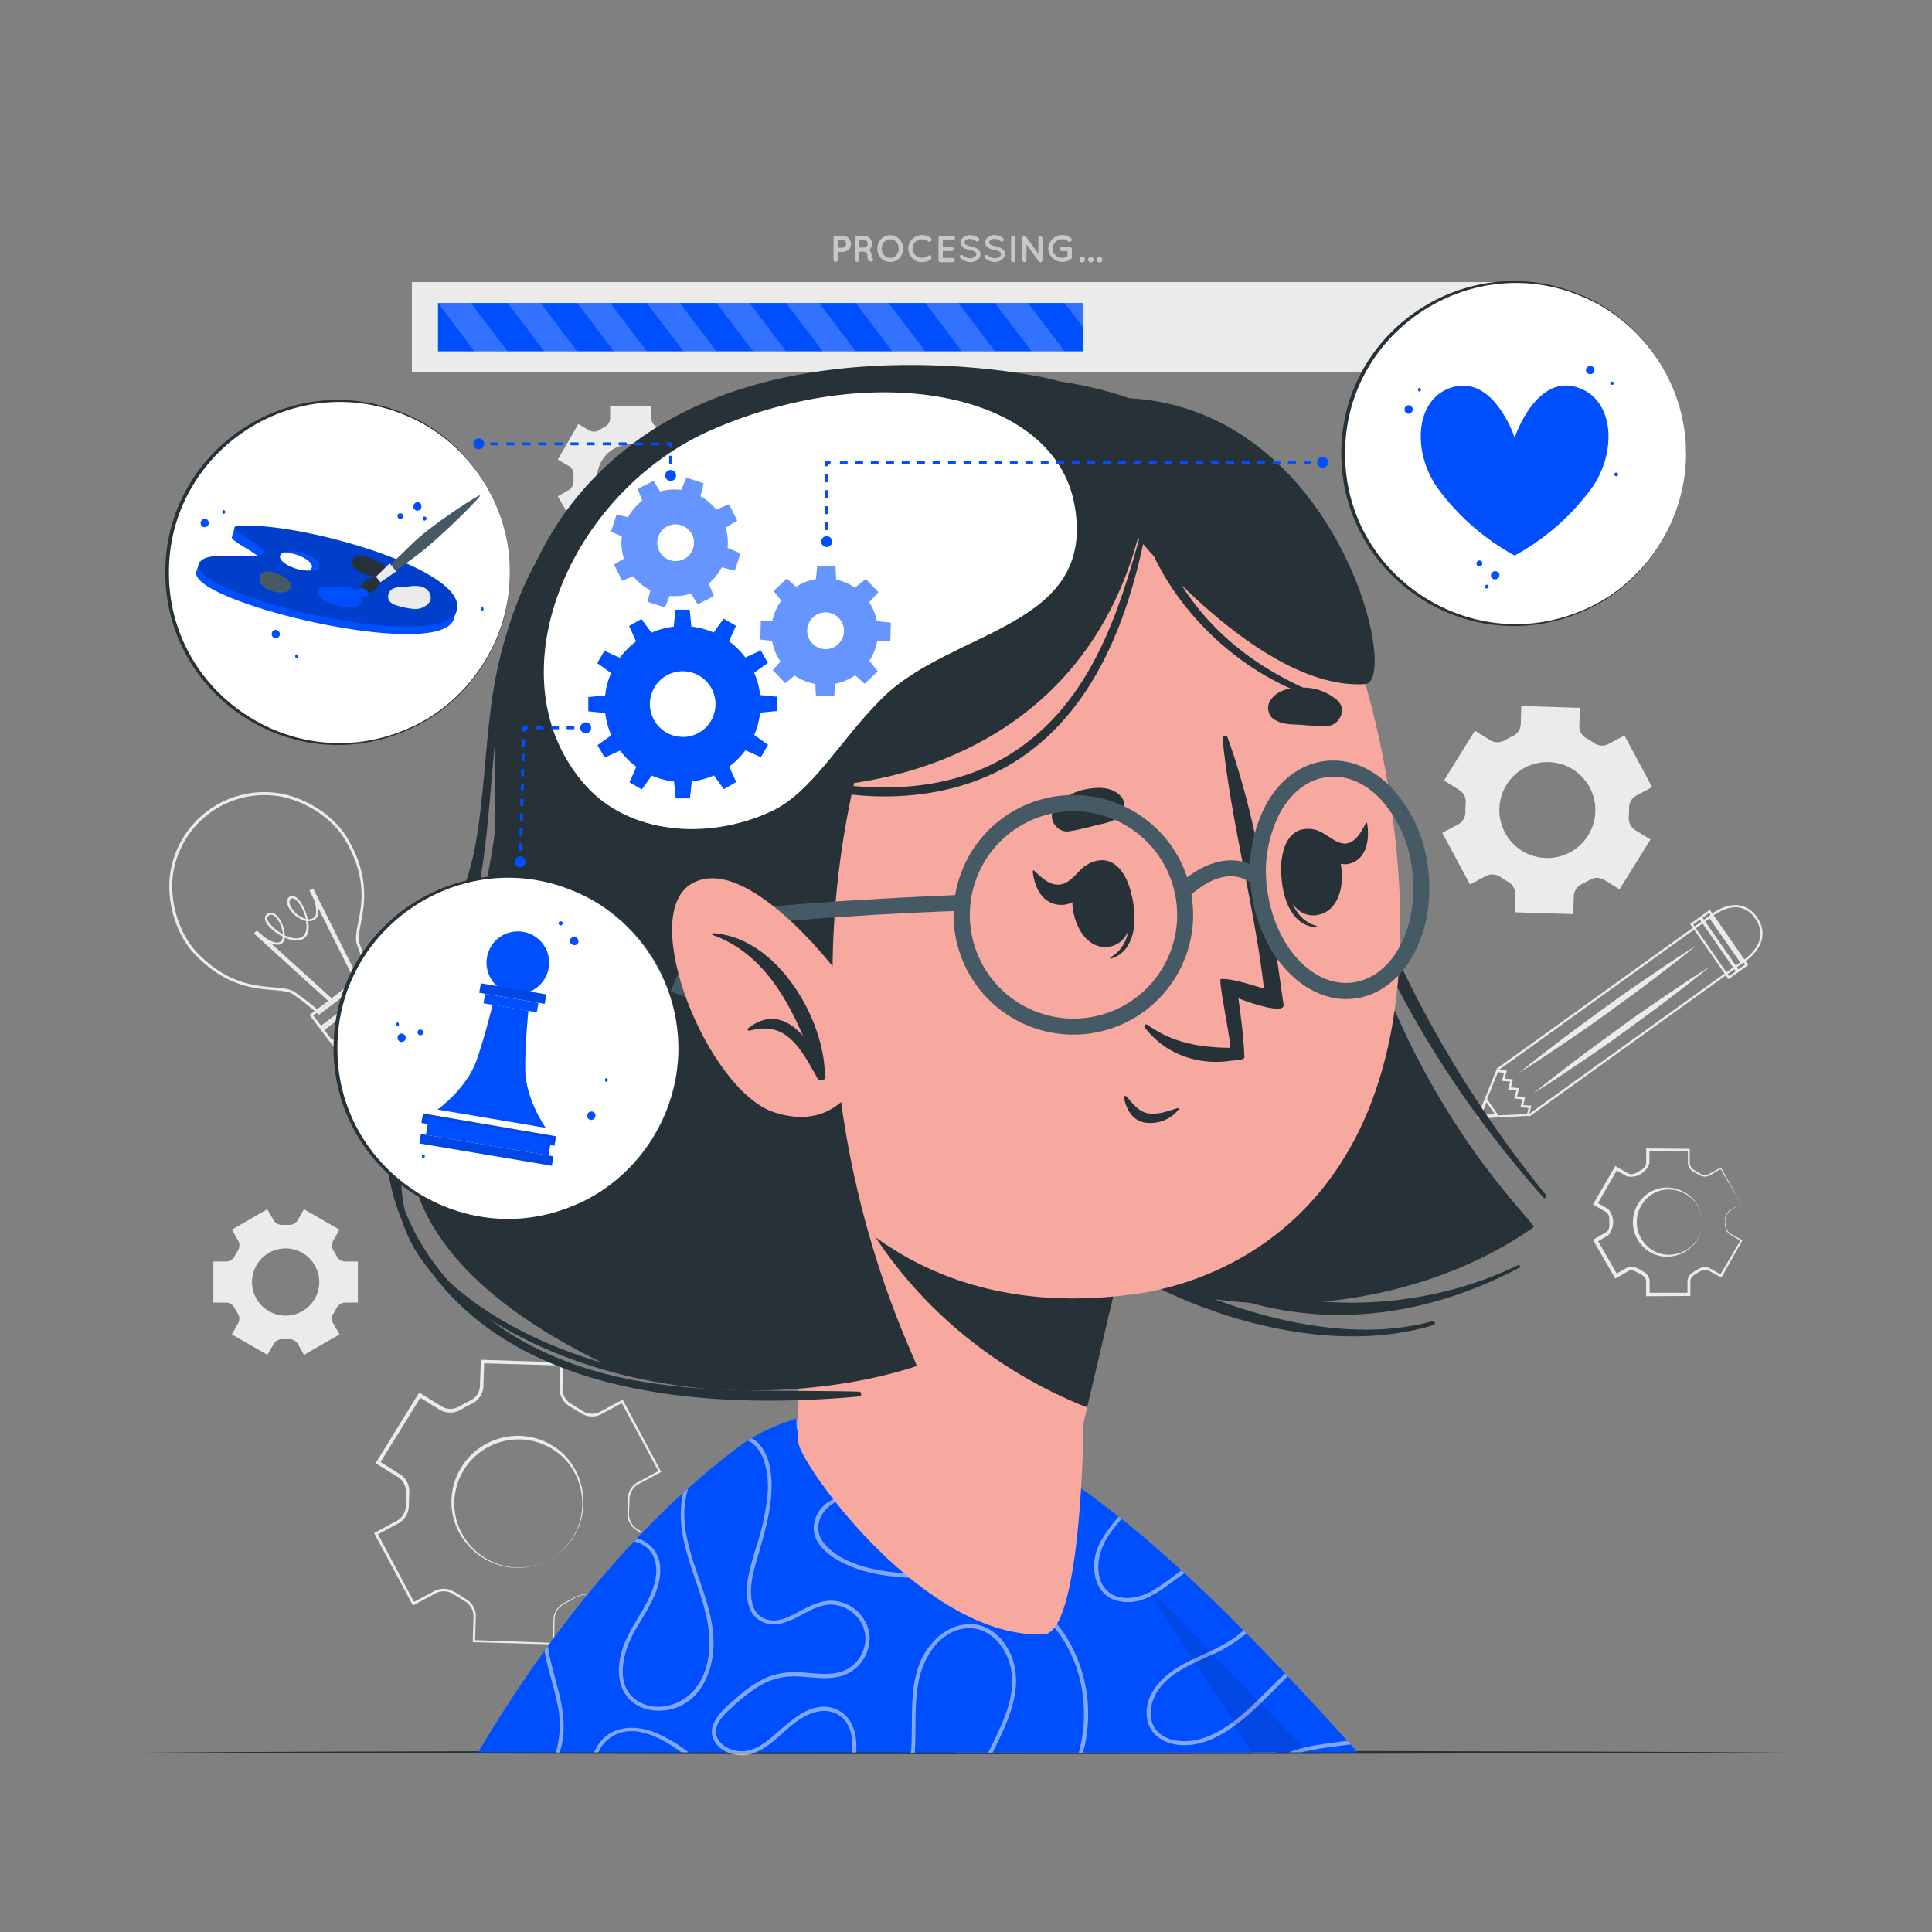 <svg xmlns="http://www.w3.org/2000/svg" viewBox="0 0 500 500"><rect x="0" y="0" width="500" height="500" fill="#808080" stroke="none"/><g id="freepik--background-complete--inject-7"><path d="M419.14,230.15l8-12.88-3.94-2.44a3.62,3.62,0,0,1-1.68-3.39,21.43,21.43,0,0,0,.08-2.27,3.59,3.59,0,0,1,1.88-3.27l4.09-2.19-7.17-13.37-4.09,2.2a3.61,3.61,0,0,1-3.77-.25,21.12,21.12,0,0,0-1.92-1.19,3.59,3.59,0,0,1-1.9-3.27l.15-4.64-15.16-.47-.14,4.66a3.59,3.59,0,0,1-2.11,3.13c-.34.16-.67.33-1,.51s-.65.36-1,.55a3.61,3.61,0,0,1-3.76,0l-4-2.47-8,12.89,3.95,2.45a3.59,3.59,0,0,1,1.67,3.39,21.34,21.34,0,0,0-.08,2.26,3.61,3.61,0,0,1-1.88,3.27l-4.09,2.19,7.17,13.36,4.09-2.19a3.62,3.62,0,0,1,3.76.24,21.12,21.12,0,0,0,1.92,1.19,3.6,3.6,0,0,1,1.91,3.27L392,236.1l15.15.47.15-4.65a3.59,3.59,0,0,1,2.11-3.13c.33-.16.67-.33,1-.51s.65-.36,1-.55a3.6,3.6,0,0,1,3.78,0Zm-12.83-9.56a12.42,12.42,0,1,1,5.09-16.81A12.41,12.41,0,0,1,406.31,220.59Z" style="fill:#ebebeb"></path><path d="M159.39,416.67l10.71-17.54.05.2-5.65-3.46a5,5,0,0,1-1.93-2.76,12.49,12.49,0,0,1-.15-3.35l0-1.64a5.17,5.17,0,0,1,2.38-4.39l5.83-3.15-.11.37-9.76-18.09.44.13-5.84,3.14a5.27,5.27,0,0,1-5.07-.43l-1.39-.86-1.4-.86a5.25,5.25,0,0,1-2.66-4.35l.18-6.63.38.4-20.54-.59.45-.42-.2,6.63a5.35,5.35,0,0,1-3,4.26l-1.46.75-1.43.81a5.32,5.32,0,0,1-5.2.12l-5.66-3.47.69-.16L98.25,378.77l-.14-.63,5.62,3.53a5.32,5.32,0,0,1,2.19,4.67l-.06,1.64-.06,1.64a5.33,5.33,0,0,1-2.47,4.51l-5.85,3.13.16-.53,9.67,18.14-.46-.14,5.85-3.11a5.19,5.19,0,0,1,3.45-.27,12.55,12.55,0,0,1,3,1.58l1.4.87a5.19,5.19,0,0,1,2.6,4.31l-.21,6.62-.27-.28,20.54.73-.19.18.26-6.61c.16-2.42,2.27-3.87,4.29-4.7,1.81-1.19,4.19-2.1,6.25-.89l5.59,3.51Zm0,0-5.64-3.43c-2.07-1.17-4.3-.24-6.11,1-2,.86-4,2.22-4.1,4.56l-.17,6.59v.18h-.18L122.64,425h-.28v-.27l.18-6.59a4.65,4.65,0,0,0-2.32-3.81l-1.42-.86-1.42-.87a4.59,4.59,0,0,0-4.42-.38l-5.8,3.12-.3.16-.16-.3L97,397.1l-.18-.34.34-.19,5.79-3.13a4.49,4.49,0,0,0,2.07-3.82l0-1.67,0-1.66a4.44,4.44,0,0,0-1.84-3.91l-5.6-3.47-.38-.24.24-.38,10.79-17.49.26-.42.42.26,5.6,3.47a4.41,4.41,0,0,0,4.28-.09l1.45-.82,1.48-.74a4.45,4.45,0,0,0,2.48-3.52l.22-6.58,0-.44.43,0,20.54.68.39,0V353l-.22,6.58a4.56,4.56,0,0,0,2.28,3.76l1.41.87,1.41.89a4.59,4.59,0,0,0,4.39.39l5.82-3.09.29-.15.15.28L171,380.69l.13.24-.24.13-5.81,3.11a4.69,4.69,0,0,0-2.17,3.95c0,.82-.08,2.49-.13,3.31a4.73,4.73,0,0,0,1.9,4.14l5.58,3.52.12.07-.07.12-11,17.39Z" style="fill:#ebebeb"></path><path d="M142,403.7c-13.26,7.14-28.65-5.33-24.47-19.83a17.2,17.2,0,0,1,21.52-11.52c14.4,4.54,16.23,24.26,2.95,31.35Zm0,0c13-7.11,11-26.35-3.2-30.53a16.63,16.63,0,0,0-20.45,10.95C114,398.26,128.87,410.63,142,403.7Z" style="fill:#ebebeb"></path><path d="M78.67,350.65l9.2-5.31-1.62-2.82a2.49,2.49,0,0,1,.09-2.64c.28-.45.55-.91.79-1.38a2.52,2.52,0,0,1,2.24-1.4h3.25V326.48H89.37a2.52,2.52,0,0,1-2.24-1.4c-.24-.47-.51-.93-.79-1.37a2.51,2.51,0,0,1-.09-2.65l1.62-2.81-9.2-5.31-1.62,2.83A2.53,2.53,0,0,1,74.7,317l-.78,0-.78,0a2.51,2.51,0,0,1-2.33-1.22l-1.64-2.84L60,318.25l1.63,2.82a2.51,2.51,0,0,1-.1,2.65c-.28.44-.55.9-.79,1.37a2.51,2.51,0,0,1-2.24,1.39H55.22V337.1h3.25a2.52,2.52,0,0,1,2.24,1.4c.24.47.51.93.79,1.37a2.51,2.51,0,0,1,.1,2.65L60,345.34l9.2,5.31,1.63-2.83a2.52,2.52,0,0,1,2.33-1.23l.79,0,.78,0a2.54,2.54,0,0,1,2.35,1.24Zm-4.75-10.16a8.7,8.7,0,1,1,8.7-8.69A8.69,8.69,0,0,1,73.92,340.49Z" style="fill:#ebebeb"></path><path d="M182.07,118.92l-5.31-9.2L174,111.35a2.55,2.55,0,0,1-2.65-.09,13.41,13.41,0,0,0-1.38-.8,2.51,2.51,0,0,1-1.39-2.24V105H157.9v3.25a2.51,2.51,0,0,1-1.39,2.24,14.56,14.56,0,0,0-1.38.8,2.53,2.53,0,0,1-2.64.09l-2.82-1.63-5.31,9.2,2.83,1.63a2.51,2.51,0,0,1,1.24,2.34c0,.26,0,.52,0,.78s0,.52,0,.78a2.54,2.54,0,0,1-1.23,2.34l-2.84,1.63,5.31,9.2,2.82-1.63a2.53,2.53,0,0,1,2.65.1,14.31,14.31,0,0,0,1.37.79,2.51,2.51,0,0,1,1.39,2.24v3.26h10.63v-3.26a2.51,2.51,0,0,1,1.39-2.24,14.31,14.31,0,0,0,1.37-.79,2.53,2.53,0,0,1,2.65-.1l2.82,1.63,5.31-9.2-2.82-1.63a2.52,2.52,0,0,1-1.24-2.33c0-.26,0-.52,0-.79s0-.52,0-.78a2.51,2.51,0,0,1,1.24-2.34Zm-10.15,4.75a8.7,8.7,0,1,1-8.7-8.7A8.7,8.7,0,0,1,171.92,123.67Z" style="fill:#ebebeb"></path><path d="M450.63,311.54l-5.44-9.12.21.05-2.95,1.75a2.75,2.75,0,0,1-2.65-.12l-1.48-.83a2.77,2.77,0,0,1-1.49-2.25l0-3.43.29.29-10.62.08.37-.37,0,3.44a5.06,5.06,0,0,1-5.86,3.4l-3-1.71.6-.16-5.28,9.21-.17-.63,3,1.71a5.2,5.2,0,0,1,0,6.89l-3,1.74.19-.69,5.28,9.22-.65-.18,3-1.71a3,3,0,0,1,2-.22,11.6,11.6,0,0,1,2.37,1.23,3,3,0,0,1,1.58,2.42V335l-.43-.44,10.62,0-.4.4,0-3.44a2.87,2.87,0,0,1,.78-1.76,12.23,12.23,0,0,1,2.23-1.42,2.85,2.85,0,0,1,2.77-.12l3,1.73-.4.11,5.4-9.15.07.26-2.94-1.75a3.14,3.14,0,0,1-1.11-3.17,3.09,3.09,0,0,1,1.16-3.09l3-1.66Zm0,0-2.92,1.76a2.94,2.94,0,0,0-1,3,2.9,2.9,0,0,0,1.06,2.92l3,1.67.17.09-.1.17-5.21,9.25-.15.25-.25-.14-3-1.67a2.21,2.21,0,0,0-2.13.13c-1.06.67-2.58,1.17-2.63,2.65l0,3.39v.39h-.4l-10.62.05H426c0-.2,0-3.53,0-3.83,0-1.1-1-1.67-1.86-2.11s-1.8-1.06-2.75-.54l-3.34,1.93-.24-.41-5.33-9.19-.25-.43,3.37-1.94c.91-.54.95-1.68.88-2.63l0-.86a2.06,2.06,0,0,0-.89-1.79l-2.93-1.7-.4-.23.23-.4,5.33-9.19.22-.38.38.22,2.93,1.7c1,.52,2,0,2.79-.54a6.51,6.51,0,0,0,1.32-.86,2.09,2.09,0,0,0,.57-1.28l0-3.39v-.38h.37l10.62.08h.29v.29l0,3.39a2.3,2.3,0,0,0,1.19,1.86c.37.22,1.12.65,1.48.88a2.32,2.32,0,0,0,2.25.15l3-1.66.13-.07.07.13,5.18,9.27Z" style="fill:#ebebeb"></path><path d="M440.48,316.29c.07,7.78-9.56,11.91-15.16,6.45a9,9,0,0,1,0-12.91c5.61-5.46,15.23-1.31,15.16,6.46Zm0,0c0-7.55-9.41-11.32-14.55-5.85a8.48,8.48,0,0,0,0,11.69c5.12,5.48,14.6,1.71,14.55-5.84Z" style="fill:#ebebeb"></path><path d="M96.38,252.11l-13.83,10.5-.22-.19a73.25,73.25,0,0,0-6.62-5.2c-1.13-.68-2.83-.81-5-1-4.92-.39-12.35-1-20.24-9.19-4.55-4.74-7.14-12.45-6.58-19.65a24.65,24.65,0,0,1,28.88-22c7.09,1.39,13.84,6,17.19,11.61h0c5.79,9.81,4.37,17.13,3.43,22-.41,2.12-.73,3.8-.38,5.07a74.63,74.63,0,0,0,3.23,7.77Zm-13.79,9.55,12.87-9.78a67.83,67.83,0,0,1-3.15-7.62c-.4-1.43-.06-3.18.37-5.4,1-5,2.3-11.89-3.34-21.45-3.25-5.5-9.81-9.92-16.7-11.27a23.93,23.93,0,0,0-28,21.3c-.54,7,2,14.5,6.38,19.09,7.7,8,14.67,8.56,19.77,9,2.25.18,4,.32,5.31,1.09A68.73,68.73,0,0,1,82.59,261.66Z" style="fill:#ebebeb"></path><rect x="75.59" y="236.75" width="1.1" height="27.13" transform="translate(-160.44 138.57) rotate(-47.8)" style="fill:#ebebeb"></rect><rect x="86.11" y="228.75" width="1.1" height="27.13" transform="translate(-99.52 64.65) rotate(-26.66)" style="fill:#ebebeb"></rect><path d="M78.74,242.81h0c-1.26.95-3.19.66-5-.16A2,2,0,0,1,73,244.1h0c-2,1.55-6-2-6.18-2.15l.37-.41c1,.95,4.08,3.18,5.48,2.12h0a1.68,1.68,0,0,0,.48-1.28,11.86,11.86,0,0,1-3.84-3c-.9-1.19-1-2.21-.18-2.81h0a1.58,1.58,0,0,1,1.64-.22c1.46.61,2.64,3.12,2.89,5.1,0,.21,0,.41,0,.61,1.76.82,3.58,1.12,4.66.3h0c1-.75,1.17-2.29.88-4a7,7,0,0,1-3.94-2.66c-1.15-1.51-1.29-2.89-.36-3.59h0c.75-.58,1.75-.17,2.73,1.12a12.5,12.5,0,0,1,2,4.66,2.32,2.32,0,0,0,1.67-.47h0c1.2-.9.06-4.6-.47-6l.51-.2c.21.54,2,5.28.3,6.6h0a2.81,2.81,0,0,1-1.91.56C80.12,240.25,79.9,241.92,78.74,242.81ZM75.31,232.6c-.79.6-.24,1.9.47,2.83a6.89,6.89,0,0,0,3.39,2.42,11.42,11.42,0,0,0-1.9-4.22c-.36-.48-1.28-1.54-2-1ZM69.51,237c-.67.5-.22,1.38.28,2a10.92,10.92,0,0,0,3.39,2.74l0-.27c-.23-1.79-1.33-4.14-2.55-4.65a1,1,0,0,0-1.09.14Z" style="fill:#ebebeb"></path><path d="M100,253.52,83,266.48l-2.89-3.8,17.06-13ZM83.1,265.45,99,253.38l-2-2.63L81.09,262.82Z" style="fill:#ebebeb"></path><path d="M102.85,257.26l-17,13-2.9-3.8,17.06-13ZM85.94,269.19l15.88-12.07-2-2.63L83.94,266.56Z" style="fill:#ebebeb"></path><path d="M105.69,261l-17,13-2.89-3.8,17-13ZM88.78,272.93l15.88-12.07-2-2.63L86.78,270.3Z" style="fill:#ebebeb"></path><path d="M450.66,249.5l-8.53-12.25.19-.17c.16-.14,3.76-3.27,7.62-2.81a6.78,6.78,0,0,1,4.77,3.13A7,7,0,0,1,456,243c-.86,3.84-5,6.24-5.13,6.34Zm-7.76-12.16,7.92,11.39c.87-.55,3.95-2.73,4.64-5.83a6.44,6.44,0,0,0-1.22-5.17,6.22,6.22,0,0,0-4.37-2.89C446.76,234.47,443.7,236.71,442.9,237.34Z" style="fill:#ebebeb"></path><polygon points="395.86 288.91 395.52 288.44 450.66 248.83 442.76 237.47 387.63 277.08 387.29 276.61 442.89 236.66 451.45 248.97 451.22 249.13 395.86 288.91" style="fill:#ebebeb"></polygon><path d="M449.77,251.66l-9.93-14.28,2.66-1.92,9.94,14.29Zm-9.14-14.15,9.28,13.35,1.73-1.25-9.28-13.34Z" style="fill:#ebebeb"></path><path d="M447.34,253.41l-9.94-14.29,2.67-1.91L450,251.49Zm-9.14-14.15,9.28,13.34,1.73-1.24L439.93,238Z" style="fill:#ebebeb"></path><path d="M382.22,289.46l5.08-12.68.23.07,2.1.19.34,0-.55,2.09,2.14.2-.54,2.09,2.13.2-.54,2.09,2.12.17L394.2,286l1.78.14.33,0-.65,2.64Zm5.44-12-4.57,11.4,2.73-.11,9.38-.43.39-1.58-1.78-.15-.34,0,.53-2.11-2.12-.17.55-2.1-2.14-.2.54-2.09-2.13-.2.54-2.08Z" style="fill:#ebebeb"></path><path d="M382.52,289.14l2.06-5.09,3.38,4.86Zm2.19-3.89-1.32,3.28,3.5-.15Z" style="fill:#ebebeb"></path><path d="M393.13,277.66c3.63-3,7.35-5.86,11.09-8.7s7.56-5.57,11.33-8.36,7.66-5.44,11.54-8.08,7.79-5.25,11.79-7.73c-3.63,3-7.35,5.86-11.09,8.7s-7.56,5.57-11.34,8.36-7.65,5.44-11.54,8.07S397.13,275.18,393.13,277.66Z" style="fill:#ebebeb"></path><path d="M396.9,282.92c3.63-3,7.35-5.85,11.09-8.69s7.56-5.58,11.33-8.37,7.66-5.43,11.54-8.07,7.79-5.26,11.79-7.74c-3.63,3-7.35,5.87-11.09,8.71s-7.56,5.57-11.33,8.36-7.66,5.43-11.55,8.07S400.9,280.44,396.9,282.92Z" style="fill:#ebebeb"></path></g><g id="freepik--process-bar--inject-7"><rect x="106.6" y="73.01" width="286.8" height="23.31" style="fill:#ebebeb"></rect><rect x="113.35" y="78.41" width="166.87" height="12.52" style="fill:#004FFF"></rect><polygon points="131.37 90.93 122.82 90.93 113.35 78.41 121.89 78.41 131.37 90.93" style="fill:#fff;opacity:0.2"></polygon><polygon points="149.38 90.93 140.84 90.93 131.37 78.41 139.91 78.41 149.38 90.93" style="fill:#fff;opacity:0.2"></polygon><polygon points="167.4 90.93 158.86 90.93 149.38 78.41 157.93 78.41 167.4 90.93" style="fill:#fff;opacity:0.2"></polygon><polygon points="185.42 90.93 176.88 90.93 167.4 78.41 175.95 78.41 185.42 90.93" style="fill:#fff;opacity:0.2"></polygon><polygon points="203.44 90.93 194.9 90.93 185.42 78.41 193.97 78.41 203.44 90.93" style="fill:#fff;opacity:0.2"></polygon><polygon points="221.46 90.93 212.91 90.93 203.44 78.41 211.99 78.41 221.46 90.93" style="fill:#fff;opacity:0.2"></polygon><polygon points="239.48 90.93 230.93 90.93 221.46 78.41 230 78.41 239.48 90.93" style="fill:#fff;opacity:0.2"></polygon><polygon points="257.5 90.93 248.95 90.93 239.48 78.41 248.02 78.41 257.5 90.93" style="fill:#fff;opacity:0.2"></polygon><polygon points="275.52 90.93 266.97 90.93 257.5 78.41 266.04 78.41 275.52 90.93" style="fill:#fff;opacity:0.2"></polygon><polygon points="280.22 78.41 280.22 84.62 275.51 78.41 280.22 78.41" style="fill:#fff;opacity:0.2"></polygon><path d="M218,65.19h-1.2v2.12a.55.55,0,0,1-1.09,0V61.55a.54.54,0,0,1,.54-.53H218a2.09,2.09,0,1,1,0,4.17Zm-1.2-1.08H218a1,1,0,1,0,0-2h-1.2Z" style="fill:#c7c7c7"></path><path d="M225.94,67a.54.54,0,0,1-.34.68.88.88,0,0,1-.22,0h0a.72.72,0,0,1-.38-.11,1,1,0,0,1-.31-.34,2.56,2.56,0,0,1-.2-1.17.8.8,0,0,0-.12-.42.86.86,0,0,0-.29-.28,1.87,1.87,0,0,0-.55-.24h-1.15v2.12a.55.55,0,0,1-.55.54.54.54,0,0,1-.53-.54V61.55a.52.52,0,0,1,.53-.53h1.75a2.08,2.08,0,0,1,1.33,3.69,1.74,1.74,0,0,1,.34.37,1.87,1.87,0,0,1,.32,1,2.32,2.32,0,0,0,0,.57A.55.55,0,0,1,225.94,67Zm-1.37-3.93a1,1,0,0,0-1-1h-1.2v2h1.2A1,1,0,0,0,224.57,63.11Z" style="fill:#c7c7c7"></path><path d="M232.74,61.87a3.56,3.56,0,0,1,0,4.93,3.16,3.16,0,0,1-2.33,1,3.28,3.28,0,0,1-2.39-1,3.62,3.62,0,0,1,0-4.93,3.24,3.24,0,0,1,2.39-1A3.13,3.13,0,0,1,232.74,61.87Zm-.13,2.46a2.51,2.51,0,0,0-.66-1.7,2.1,2.1,0,0,0-1.54-.7,2.13,2.13,0,0,0-1.58.7,2.47,2.47,0,0,0-.66,1.7,2.43,2.43,0,0,0,.66,1.7,2.13,2.13,0,0,0,1.58.7A2.1,2.1,0,0,0,232,66,2.48,2.48,0,0,0,232.61,64.33Z" style="fill:#c7c7c7"></path><path d="M235.06,64.33a3.58,3.58,0,0,1,3.58-3.51,3.68,3.68,0,0,1,2.25.76.59.59,0,0,1,.1.78.56.56,0,0,1-.78.11,2.45,2.45,0,0,0-1.57-.54,2.59,2.59,0,0,0-1.76.71,2.39,2.39,0,0,0-.71,1.69,2.36,2.36,0,0,0,.71,1.7,2.58,2.58,0,0,0,1.76.7,2.46,2.46,0,0,0,1.57-.53.59.59,0,0,1,.78.1.58.58,0,0,1-.1.78,3.62,3.62,0,0,1-2.25.77A3.57,3.57,0,0,1,235.06,64.33Z" style="fill:#c7c7c7"></path><path d="M242.88,67.31V61.55a.53.53,0,0,1,.54-.53h3.19a.54.54,0,0,1,.54.53.55.55,0,0,1-.54.55H244v1.79h2.27a.54.54,0,1,1,0,1.08H244v1.79h2.64a.55.55,0,0,1,0,1.09h-3.19A.54.54,0,0,1,242.88,67.31Z" style="fill:#c7c7c7"></path><path d="M248.46,66.15a.5.5,0,0,1,.71-.07,3.19,3.19,0,0,0,1.86.75,2.13,2.13,0,0,0,1.22-.36.88.88,0,0,0,.42-.7.52.52,0,0,0-.09-.31.9.9,0,0,0-.29-.3A4,4,0,0,0,251,64.7h0a4.76,4.76,0,0,1-1.26-.38,2.05,2.05,0,0,1-.91-.76,1.44,1.44,0,0,1-.23-.8,1.81,1.81,0,0,1,.79-1.42,2.86,2.86,0,0,1,1.68-.52,3.84,3.84,0,0,1,2.13.78.52.52,0,0,1,.14.7.5.5,0,0,1-.7.14,2.8,2.8,0,0,0-1.57-.62,1.81,1.81,0,0,0-1.09.33.78.78,0,0,0-.37.61.49.49,0,0,0,.07.28,1,1,0,0,0,.26.25,3.35,3.35,0,0,0,1.22.43h0a5.63,5.63,0,0,1,1.35.41,2.21,2.21,0,0,1,1,.81,1.55,1.55,0,0,1,.24.83,1.91,1.91,0,0,1-.84,1.51,3.07,3.07,0,0,1-1.81.56,4.17,4.17,0,0,1-2.49-1A.51.51,0,0,1,248.46,66.15Z" style="fill:#c7c7c7"></path><path d="M254.87,66.15a.5.5,0,0,1,.71-.07,3.19,3.19,0,0,0,1.86.75,2.13,2.13,0,0,0,1.22-.36.86.86,0,0,0,.42-.7.52.52,0,0,0-.09-.31.81.81,0,0,0-.29-.3,4.06,4.06,0,0,0-1.33-.46h0a4.76,4.76,0,0,1-1.26-.38,2.11,2.11,0,0,1-.91-.76,1.44,1.44,0,0,1-.22-.8,1.8,1.8,0,0,1,.78-1.42,2.86,2.86,0,0,1,1.68-.52,3.84,3.84,0,0,1,2.13.78.52.52,0,0,1,.14.7.5.5,0,0,1-.7.14,2.8,2.8,0,0,0-1.57-.62,1.86,1.86,0,0,0-1.09.33.78.78,0,0,0-.37.61A.49.49,0,0,0,256,63a1.26,1.26,0,0,0,.26.25,3.42,3.42,0,0,0,1.22.43h0a5.63,5.63,0,0,1,1.35.41,2.21,2.21,0,0,1,1,.81,1.55,1.55,0,0,1,.24.83,1.88,1.88,0,0,1-.84,1.51,3.07,3.07,0,0,1-1.81.56,4.17,4.17,0,0,1-2.49-1A.51.51,0,0,1,254.87,66.15Z" style="fill:#c7c7c7"></path><path d="M261.66,61.55a.53.53,0,0,1,.54-.53.54.54,0,0,1,.54.53v5.76a.54.54,0,0,1-.54.54.54.54,0,0,1-.54-.54Z" style="fill:#c7c7c7"></path><path d="M265.64,67.31a.54.54,0,0,1-.53.54.54.54,0,0,1-.53-.54V61.64h0a.53.53,0,0,1,1-.33l3.14,4.36v-4a.53.53,0,0,1,.53-.52.54.54,0,0,1,.54.52v5.67a.55.55,0,0,1-.54.54.54.54,0,0,1-.4-.2l-.05-.06-3.12-4.33Z" style="fill:#c7c7c7"></path><path d="M271.3,64.34a3.56,3.56,0,0,1,3.6-3.52,3.68,3.68,0,0,1,2.23.76.56.56,0,1,1-.69.88,2.51,2.51,0,0,0-1.54-.53,2.41,2.41,0,0,0-1.75.72,2.31,2.31,0,0,0,0,3.37,2.4,2.4,0,0,0,1.75.71,2.64,2.64,0,0,0,1.34-.37V65h-1.4a.56.56,0,0,1-.55-.56.55.55,0,0,1,.55-.55h2a.55.55,0,0,1,.56.55v2.16a.9.9,0,0,1,0,.16l0,0h0a.44.44,0,0,1-.18.23,3.62,3.62,0,0,1-2.22.77A3.55,3.55,0,0,1,271.3,64.34Z" style="fill:#c7c7c7"></path><path d="M280.06,66.46a.73.73,0,0,1,.73.73.73.73,0,0,1-.73.72.72.72,0,0,1-.72-.72A.73.73,0,0,1,280.06,66.46Z" style="fill:#c7c7c7"></path><path d="M282.3,66.46a.73.73,0,0,1,.73.73.73.73,0,0,1-.73.72.72.72,0,0,1-.72-.72A.73.73,0,0,1,282.3,66.46Z" style="fill:#c7c7c7"></path><path d="M284.55,66.46a.73.73,0,0,1,.73.73.73.73,0,0,1-1.46,0A.73.73,0,0,1,284.55,66.46Z" style="fill:#c7c7c7"></path></g><g id="freepik--Table--inject-7"><path d="M36.71,453.51c136.65-.61,289.93-.61,426.58,0-136.65.62-289.93.62-426.58,0Z" style="fill:#263238"></path></g><g id="freepik--Character--inject-7"><path d="M330.53,453.51h-83.3c-.15-.64-.3-1.28-.44-1.92-14.77-65.67,1.59-80.08,29.11-58.78,6.92,5.36,14.55,13,22.57,22.61l5.84,7Q317.84,438.62,330.53,453.51Z" style="fill:#f7a9a0"></path><path d="M351.36,453.51H233.61q-.59-4.67-1.07-9.12c-.51-4.59-.94-9-1.29-13.21a223.57,223.57,0,0,1-.82-28.32,90.86,90.86,0,0,1,1.25-11.94c.15-.88.32-1.72.51-2.54.06-.27.13-.54.19-.81.2-.79.4-1.56.62-2.29.07-.24.15-.48.22-.73.16-.47.32-.94.48-1.39a21.83,21.83,0,0,1,4.72-8,13.34,13.34,0,0,1,1.19-1.08l.43-.33a9.91,9.91,0,0,1,.85-.59,13.11,13.11,0,0,1,2.81-1.32,15.42,15.42,0,0,1,5.57-.73l.73,0c6.67.47,15.11,4.23,25.4,11.05q7,4.68,15.26,11.24C309.59,408.53,331.36,431.14,351.36,453.51Z" style="fill:#004FFF"></path><path d="M231.86,389.94q.09-.49.21-1c.41.1.83.19,1.25.26,3,.52,7.43-.28,8.07-3.88.55-3.18-2.43-6.19-4.9-7.79.19-.29.39-.56.6-.83,3.71,2.5,7.63,7.52,4,11.44C238.5,390.87,235.2,390.74,231.86,389.94Zm18.79,30.34c-5.5.16-10.13,4.55-12.29,9.35-2.84,6.34-2.21,13.56-2.42,20.33,0,1.18-.09,2.36-.19,3.55h1c.42-6.36-.23-12.85,1.14-19.1,1.31-6,5.63-12.62,12.37-13.07,6.17-.41,10.51,5.27,11.46,10.84,1.25,7.41-2.7,14.6-5.79,21-.05.1-.1.2-.14.3h1.12c.91-1.88,1.85-3.73,2.68-5.59,2.59-5.8,4.67-12.53,2.39-18.78C260.25,424.33,256.07,420.13,250.65,420.28Zm26.07,4.4a33.91,33.91,0,0,0-12.23-12.15c-5.14-2.95-10.94-4.1-16.78-4.62s-11.65-.44-17.41-1.18c0,.34,0,.69,0,1,2.67.34,5.37.49,8,.63,6.15.31,12.41.42,18.4,2a31.68,31.68,0,0,1,15.37,9.63c8,9,10.32,21.94,7.2,33.44h1.09A38.06,38.06,0,0,0,276.72,424.68Zm-5.93-40.82c-2.19,2-4.86,3.75-7.92,3.83a9.86,9.86,0,0,1-7.76-3.92c-3-3.61-3.94-8.14-5-12.61H250l-.73,0h-.21c1.34,5.63,2.6,11.7,7.42,15.44,4.38,3.38,9.67,2.39,13.77-.87a31.22,31.22,0,0,0,4.17-4.12c-.29-.2-.58-.38-.87-.56A35.46,35.46,0,0,1,270.79,383.86Zm35,22.58c-3.44,2.31-6.53,5.27-10.54,6.51-3.06.95-6.7.85-9-1.67-1.94-2.14-2.24-5.29-1.76-8,.71-4,3.15-7.16,5.73-10.19l-.74-.59c-3.82,4.61-7.45,9.27-5.93,15.71a8.07,8.07,0,0,0,4.12,5.45,10.76,10.76,0,0,0,8.23.19c4-1.37,7.13-4.42,10.65-6.68Zm15.47,37.47c-4.39,3.65-9.54,6.92-15.47,6.65-2.5-.11-5.13-1-6.66-3.06-2-2.73-1.47-6.45.11-9.23,2.76-4.88,8.45-7.35,13.32-9.55a37.64,37.64,0,0,0,10-6c-.25-.26-.5-.52-.76-.77a22.13,22.13,0,0,1-2.25,1.84c-4.66,3.35-10.3,4.9-15.12,8-4.27,2.74-8.2,7.14-7.58,12.59.57,5,5.23,7.37,9.87,7.29,5.58-.1,10.38-3,14.61-6.44s7.91-7.5,11.95-11.4l-.69-.73C328.74,436.74,325.11,440.68,321.22,443.91Zm27.46,6.61c-4.82.65-9.72,1.1-14.17,2.61l-1.05.38h3.34a65.77,65.77,0,0,1,8.32-1.49c1.47-.19,2.93-.37,4.39-.58C349.23,451.14,349,450.83,348.68,450.52Z" style="fill:#fff;opacity:0.5"></path><path d="M338.61,453.51h-105q-.59-4.67-1.08-9.12-.75-6.9-1.28-13.22a225.57,225.57,0,0,1-.83-28.31,94.21,94.21,0,0,1,1.25-11.94c.16-.88.33-1.72.51-2.54.06-.27.13-.54.19-.81.2-.79.4-1.56.62-2.29.07-.24.15-.48.22-.73.16-.47.32-.94.48-1.39a21.83,21.83,0,0,1,4.72-8,13.34,13.34,0,0,1,1.19-1.08l.43-.33c.28-.21.56-.4.85-.59a13.11,13.11,0,0,1,2.81-1.32,15.84,15.84,0,0,1,5.57-.73l.73,0a35.55,35.55,0,0,1,11.73,3.35Z" style="opacity:0.1"></path><path d="M324.07,453.51H123.73c18.74-31.52,41.09-59.31,67.66-79.26,16.87-12.68,56.94-16.85,84,7.95l.59.55c2.45,2.3,14.13,18.21,28.32,39.67C310.6,431.93,317.38,442.53,324.07,453.51Z" style="fill:#004FFF"></path><path d="M169.18,448.25a36.16,36.16,0,0,1,9,5.26h-1.79c-5-3.62-12.06-7.64-17.86-4.16a9,9,0,0,0-3.69,4.16h-1.05a9.32,9.32,0,0,1,.59-1.24C157.41,446.78,163.75,446.18,169.18,448.25ZM141.8,426l-.9,1.24c.8,4.49,2.33,8.88,3.25,13.32a25.17,25.17,0,0,1-.31,13h1a22.44,22.44,0,0,0,1-5.41c.38-6.55-2.12-12.77-3.51-19.07Q142,427.5,141.8,426Zm36.32-40.81-1.33,1.19a27.73,27.73,0,0,0-.06,11.19c1.33,7.19,4.59,13.83,6.12,21,1.33,6.19,1.17,13.4-3,18.56-3.41,4.26-10,6.14-14.82,3.08-6-3.83-3.93-12.18-1.16-17.35s7.33-10.79,7-17.17a8.13,8.13,0,0,0-6-7.56l-.76.81a8.7,8.7,0,0,1,1.93.69c3.19,1.6,4.19,5.08,3.69,8.45-1,6.58-6,11.59-8.28,17.66-1.85,4.89-2.19,11.27,2.34,14.82,3.83,3,9.61,2.71,13.62.21,4.77-3,6.9-8.81,7.21-14.19C185.42,412.42,173.65,399.26,178.12,385.16Zm11,57a44.52,44.52,0,0,1,7.6-6,17.57,17.57,0,0,1,10-2.31c3.17.15,6.36.71,9.52.21A10.26,10.26,0,0,0,225,423a10.13,10.13,0,0,0-10.2-8.74c-2.75.07-5.3,1.42-7.68,2.65s-5.14,2.86-7.94,2.37c-6.16-1.07-5.12-9.11-3.92-13.47,1.94-7,4.38-13.93,4.43-21.33,0-4.25-1-10-5.15-12.27-.36.21-.7.42-1,.64,2.12.91,3.48,3.14,4.23,5.25a22.84,22.84,0,0,1,.75,9.73A63.16,63.16,0,0,1,196.15,399a87.6,87.6,0,0,0-2.58,9.43c-.71,4.24-.44,9.88,4.35,11.56,5.22,1.83,10.14-3.24,14.9-4.44,6-1.53,12.16,3.75,11,10a9.11,9.11,0,0,1-5.45,6.86c-3.14,1.24-6.63.74-9.9.49a20.65,20.65,0,0,0-9.62,1.05,27.73,27.73,0,0,0-7.38,4.73c-3.38,2.85-10.05,7.92-5.95,12.8a7.41,7.41,0,0,0,2.9,2.06,9.52,9.52,0,0,0,3.22.72,8.92,8.92,0,0,0,3.85-.72,15.72,15.72,0,0,0,3.38-1.93c2.53-1.83,4.63-4.18,7.16-6s6.07-3.52,9.33-2.53c4.5,1.36,5.64,6.1,5.06,10.46h1.11c.48-4.36-.85-9.42-5.17-11.2C210.5,439.89,205,445,201,448.51c-2.28,2-5,4.27-8.1,4.65-2.48.29-5.47-.66-6.91-2.8C183.86,447.2,186.93,444.16,189.13,442.13Zm61.52-21.85c-5.5.16-10.13,4.55-12.29,9.35-2.84,6.34-2.21,13.56-2.42,20.33,0,1.18-.09,2.36-.19,3.55h1c.42-6.36-.23-12.85,1.14-19.1,1.31-6,5.63-12.62,12.37-13.07,6.17-.41,10.51,5.27,11.46,10.84,1.25,7.41-2.7,14.6-5.79,21-.05.1-.1.2-.14.3h1.12c.91-1.88,1.85-3.73,2.68-5.59,2.59-5.8,4.67-12.53,2.39-18.78C260.25,424.33,256.07,420.13,250.65,420.28Zm13.84-7.75c-5.14-2.95-10.94-4.1-16.78-4.62-6.15-.55-12.37-.43-18.48-1.33-5.61-.83-12.17-2.7-15.95-7.23-2.41-2.89-1.74-6.66.86-9.18s6.46-2.87,9.88-2.34c5.3.82,12.41,5.25,17,.32,4.12-4.4-1.33-10.18-5.3-12.23-4.78-2.47-10.41-2.68-15.67-2.8a58.68,58.68,0,0,1-8.8-.35,4.53,4.53,0,0,1-3.87-2.86,6.3,6.3,0,0,1-.1-3.11l-1.11.32a7.6,7.6,0,0,0,.08,2.56c.57,2.68,2.9,3.89,5.43,4.2,5.72.7,11.51,0,17.22,1a20.44,20.44,0,0,1,7.43,2.62c2.5,1.58,5.59,4.63,5,7.87-.64,3.6-5.1,4.4-8.07,3.88-3.27-.57-6.29-2-9.59-2.47-5.46-.71-12.15,1.5-13,7.74-.77,5.78,5.91,9.46,10.46,11.18,5.43,2.06,11.35,2.44,17.1,2.74,6.15.31,12.41.42,18.4,2a31.68,31.68,0,0,1,15.37,9.63c8,9,10.32,21.94,7.2,33.44h1.09a38.06,38.06,0,0,0-3.65-28.83A33.91,33.91,0,0,0,264.49,412.53Zm6.3-28.67c-2.19,2-4.86,3.75-7.92,3.83a9.86,9.86,0,0,1-7.76-3.92c-3.87-4.65-4.3-10.8-6-16.43l-1.21-.35c.34,1,.62,2.06.88,3.12,1.44,5.9,2.55,12.48,7.66,16.44,4.38,3.38,9.67,2.39,13.77-.87a32.51,32.51,0,0,0,4.29-4.25l-.77-.68A36.42,36.42,0,0,1,270.79,383.86Zm26.59,28.22a14,14,0,0,1-2.17.87c-3.06.95-6.7.85-9-1.67-1.94-2.14-2.24-5.29-1.76-8a16.12,16.12,0,0,1,2.56-6.08c-.19-.28-.39-.55-.59-.82-2.42,3.45-4,7.17-2.91,11.83a8.07,8.07,0,0,0,4.12,5.45,10.76,10.76,0,0,0,8.23.19,16.34,16.34,0,0,0,2.1-.89C297.77,412.65,297.58,412.36,297.38,412.08Zm21.77,33.46c-3.92,2.94-8.38,5.25-13.4,5-2.5-.11-5.13-1-6.66-3.06-2-2.73-1.47-6.45.11-9.23,2.18-3.86,6.19-6.21,10.18-8.11l-.54-.83a39.67,39.67,0,0,0-4.44,2.41c-4.27,2.74-8.2,7.14-7.58,12.59.57,5,5.23,7.37,9.87,7.29,4.89-.09,9.18-2.35,13-5.2C319.52,446.13,319.34,445.83,319.15,445.54Z" style="fill:#fff;opacity:0.5"></path><path d="M259.71,307.38c32,38.89,98.6,37.48,137.2,10.21.94-.65-22.54-21.61-38.84-63.09-8.51-21.66-9.52-45.53-12.88-68.51-1.5-10.33-3-20.65-4.71-30.94-1.63-9.82-3.17-20.71-7.78-29.78-13.11-25.8-55.11-20-59.73-13.34C241.16,158,223.3,263.11,259.71,307.38Z" style="fill:#263238"></path><path d="M266.36,277c7.89,23.69,24.83,43.25,48,53.17,24.39,10.44,54.73,8.83,78.49-2.74.42-.21.81.41.39.63-24.54,13-52.11,16.58-78.42,6.17-24.33-9.63-44.21-31-50.15-56.72A.89.89,0,0,1,266.36,277Z" style="fill:#263238"></path><path d="M248.9,269.86c7.8,23.67,21.43,42.76,43.14,55.66,21.54,12.81,53.76,23.31,78.75,16.39a.54.54,0,0,1,.31,1c-26.4,8-58.93-1.41-81.87-15.27-20.34-12.3-38.93-33.19-42.22-57.51C246.86,269.05,248.57,268.86,248.9,269.86Z" style="fill:#263238"></path><path d="M334.29,147c4.48,29.22,9.28,57.36,20.39,85a297.84,297.84,0,0,0,45.4,77.24c.38.46-.25,1.14-.65.68-19.79-22.35-35.73-46.91-47.22-74.56-11.35-27.31-20.17-58.44-19.77-88.26A.93.93,0,0,1,334.29,147Z" style="fill:#263238"></path><path d="M206.67,373.67c1.49,6.7,32.87,50.4,63.41,49.32,9.94-.38,10.34-54.75,10.34-54.75l.95-4,13.21-56.1L229,265l-9.49-5.72s-2.6,15.59-5.64,35c-.15.9-.3,1.8-.44,2.77s-.41,2.12-.54,3.15c-.5,2.9-1,5.86-1.41,8.82-.34,2.26-.68,4.44-.94,6.82s-.59,4.69-.92,7.07C206.9,346.45,206.08,370.83,206.67,373.67Z" style="fill:#f7a9a0"></path><path d="M213.87,294.31c15.6,44.94,51.15,63.59,67.5,69.93l13.21-56.1L229,265l-9.49-5.72S216.91,274.87,213.87,294.31Z" style="fill:#263238"></path><path d="M360.62,213c12.72,100.35-45.95,119.3-67.59,122-19.64,2.47-86.85,8.38-109.87-90.12s19.61-136.13,64.24-144.15S347.9,112.68,360.62,213Z" style="fill:#f7a9a0"></path><path d="M129.12,196.41a136.82,136.82,0,0,1-10.3,54c-5.88,14.2-13.38,28.28-13.29,44.1.18,28.27,27.11,47,51.6,58.81,16.38,7.92,52.51,9.33,80.08.22,1.35-.45-69.11-127.46,36.6-254.88.46-.55-66.67-15.85-109.27,15.6C136.79,134.74,128.94,164.55,129.12,196.41Z" style="fill:#263238"></path><path d="M127.14,182.38c2.93-22.09,11.46-41.14,26.3-57.77.14-.15.4.08.27.24-14.41,17.35-22.4,38.36-25,60.61-2.23,18.88-2.36,38.15-10.75,55.62-4.78,10-10.65,18.93-12.39,30.06a64.29,64.29,0,0,0,3.09,31.23c7.62,21.69,25.08,36,45.2,45.66.63.3.33,1.32-.35,1.05-36.92-14.32-62.53-56.75-44.38-94.94,5.72-12,11.67-22.68,14-36C125.18,206.28,125.57,194.26,127.14,182.38Z" style="fill:#263238"></path><path d="M152.11,130.44c.14-.18.44,0,.3.2-15.62,19.56-23.08,43.16-22.89,68.06.1,11.74,1,23.49-.94,35.14-1.76,10.58-5.66,20.4-10.52,29.91C107,285.47,93.87,311,115.57,331.12c19,17.56,47.1,25.27,72.21,27.44a.57.57,0,0,1-.06,1.14c-24.84-1.16-52-9.46-71.25-25.74-16-13.55-17.28-32.27-9.67-50.9,5.41-13.24,13.67-25.09,17.79-38.89,4.35-14.57,3.58-29,3.4-44C127.66,174.14,135.25,150.42,152.11,130.44Z" style="fill:#263238"></path><path d="M126.51,190.91c2.29-22.94,7.66-47.11,26.3-62.27a.24.24,0,0,1,.32.36c-22.13,19.43-23.93,50.35-26.34,77.74-1.19,13.55-2.7,27.33-7.48,40.19s-14.13,23.87-17,37.46c-6,28.51,13.79,53.8,37.72,65.16,26.22,12.44,54.15,9.86,82.28,10.61.68,0,.8,1.18.09,1.24-39.46,3.56-92.82.26-115-38.61-9.22-16.17-10.3-35.05-2-52.06,6.41-13.1,13.42-24.7,16.39-39.22C124.57,218.12,125.16,204.46,126.51,190.91Z" style="fill:#263238"></path><path d="M194,260.52c18.35,1,16.52-57,16.52-57s66.31.78,84-64.3c0,0,31.89,39.58,58.75,37.83,9.37-.61-6.93-70.95-61.06-74,0,0-62.33-23.9-104.36,26.81S168.73,259.2,194,260.52Z" style="fill:#263238"></path><path d="M204.07,200.86c20.31,4.29,41.7,5.28,59.57-7.13,20.45-14.2,27.08-39,33.19-61.67.1-.4.72-.34.65.09-4,23.85-12.48,50.15-33.67,64.23C246.53,207.86,223,208.45,203.75,202,203.13,201.75,203.43,200.72,204.07,200.86Z" style="fill:#263238"></path><path d="M295,126.52c4.14,12.93,8.64,24.2,18.07,34.35,9.17,9.88,20.35,16.09,32.9,20.66a.24.24,0,0,1-.13.46c-25-5-49.38-29.33-52.17-55.14C293.54,126.1,294.7,125.76,295,126.52Z" style="fill:#263238"></path><path d="M343.55,187.87a66.57,66.57,0,0,1-7.06-.3c-2.71-.15-4.89,0-7.15-1.68a3.65,3.65,0,0,1-.72-4.39c1.8-2.94,5.16-3.59,8.43-3.55a13.31,13.31,0,0,1,9,3.26C348.67,183.42,346.74,187.71,343.55,187.87Z" style="fill:#263238"></path><path d="M276.65,215.16a70.26,70.26,0,0,0,6.9-1.56c2.64-.63,4.8-.85,6.73-2.93a3.65,3.65,0,0,0-.07-4.45c-2.3-2.57-5.72-2.61-8.93-2a13.19,13.19,0,0,0-8.26,4.81C270.82,211.68,273.48,215.57,276.65,215.16Z" style="fill:#263238"></path><path d="M292,228.84c-.09-.25-.48.41-.43.69,1.33,6.85,1.7,14.92-4.15,18.21-.19.1-.11.44.11.37C295,245.82,294.39,235.12,292,228.84Z" style="fill:#263238"></path><path d="M284.73,222.64c-11.21,1-8.49,23.3,1.89,22.42C296.84,244.19,294.12,221.85,284.73,222.64Z" style="fill:#263238"></path><path d="M280.48,224.36c-1.79,1.5-3.43,4-5.76,4.49-2.69.6-5-1.49-7.08-3.53-.21-.21-.38,0-.35.31.46,4.29,2.64,8.48,7.3,8.56,4.26.07,6.81-4.09,7.35-8.52C282,224.85,281.21,223.76,280.48,224.36Z" style="fill:#263238"></path><path d="M331.74,222.36c0-.27.57.28.58.57.34,7,1.91,14.89,8.38,16.69.2.06.21.41,0,.39C332.91,239.55,330.94,229,331.74,222.36Z" style="fill:#263238"></path><path d="M337.36,214.6c11.11-1.75,13.79,20.6,3.5,22.22C330.73,238.42,328.05,216.07,337.36,214.6Z" style="fill:#263238"></path><path d="M342.2,215.51c1.9,1,3.91,2.92,6,2.8,2.47-.13,4-2.76,5.27-5.27.14-.26.33-.09.38.2.63,4.26-.25,8.88-4.26,10.19-3.65,1.2-6.84-2.14-8.37-6.27C341,216.4,341.43,215.12,342.2,215.51Z" style="fill:#263238"></path><path d="M291.52,283.76c1.59,1.72,3.14,4,5.66,4.38s5.3-.62,7.57-1.37a.24.24,0,0,1,.28.37,9.39,9.39,0,0,1-9,3.34c-3.13-.71-4.55-3.51-5.17-6.43C290.75,283.64,291.29,283.51,291.52,283.76Z" style="fill:#263238"></path><path d="M320.49,258.35s1.51,10.4,1.55,15.32c0,.46-1.18.68-2.85.79-.08,0-.13.06-.19,0-8.67,1.42-17.42-1.52-22.74-8.56-.35-.48.27-1,.72-.68,6.51,4.7,13.68,5.88,21.37,5.95.33-1.36-3.19-17.73-2.41-17.79,2.68-.25,8,1.54,11.17,2.45-2.52-21.77-8.52-42.94-10.71-64.65a.68.68,0,0,1,1.29-.33c7.85,21.76,11.3,46.73,14.49,69.14C332.6,262.79,322.46,259.17,320.49,258.35Z" style="fill:#263238"></path><path d="M278.05,267.75a31,31,0,1,1,29.72-38.84h0a31,31,0,0,1-22.08,37.82A30.51,30.51,0,0,1,278.05,267.75Zm-.44-57.8a26.4,26.4,0,0,0-6.61.88,26.83,26.83,0,1,0,6.61-.88Z" style="fill:#455a64"></path><path d="M348.53,258.55c-11.85.09-22.69-12-24.7-28a36.92,36.92,0,0,1,3.8-22.3c3.58-6.5,9-10.51,15.23-11.29s12.47,1.77,17.55,7.19a37,37,0,0,1,9.18,20.67c2.12,17-6.42,32-19,33.6A17.29,17.29,0,0,1,348.53,258.55ZM345,201a13.65,13.65,0,0,0-1.57.11c-4.89.61-9.19,3.87-12.12,9.18A32.88,32.88,0,0,0,327.93,230c1.85,14.68,11.73,25.58,22.11,24.27s17.27-14.3,15.44-29a32.87,32.87,0,0,0-8.1-18.36C353.68,203,349.32,200.93,345,201Z" style="fill:#455a64"></path><path d="M307.18,232.59l-3-2.81c4.17-4.5,14.29-11.11,22.8-4l-2.65,3.18C316.68,222.57,307.57,232.19,307.18,232.59Z" style="fill:#455a64"></path><path d="M177.45,258l-3.88-1.43c.67-1.81,6.77-17.78,15.76-20.42,8.41-2.44,57.92-4.54,60.28-4.61l.13,4.14c-16,.48-52.75,2.54-59.24,4.45C184.56,241.88,179.07,253.63,177.45,258Z" style="fill:#455a64"></path><path d="M216.2,251s-23.3-30.67-37.31-22.24,4.4,53.51,21.45,59.1,22.54-10.09,22.54-10.09Z" style="fill:#f7a9a0"></path><path d="M184.49,241.52a.23.23,0,0,0-.07.45c12,4.31,18.61,15,23.4,26.15-3.68-4.22-8.54-6.42-14.22-2-.3.23,0,.7.34.62,4.79-1.23,8.3-.53,11.72,3.21,2.42,2.64,4.13,6,5.91,9.14.59,1,2.47.39,2-.81l-.1-.26C213.19,263,200.68,242.4,184.49,241.52Z" style="fill:#263238"></path><path d="M151.71,203.46c11.09,12.3,31.15,14.2,47.7,6.62,10.85-5,17.83-18.41,28.87-29.37,18.16-18.06,55.83-18.13,49.75-50.34-5.41-28.64-50.94-37.62-93.41-19.32C147.1,127.21,126.79,175.83,151.71,203.46Z" style="fill:#fff"></path></g><g id="freepik--speech-bubble-3--inject-7"><circle cx="391.98" cy="117.38" r="44.37" transform="translate(31.81 311.55) rotate(-45)" style="fill:#fff"></circle><path d="M436.35,117.38c.22,17.6-11,34.47-27.33,41.13-29.35,12.32-61.85-9.31-61.9-41.13S379.67,63.92,409,76.24c16.29,6.66,27.55,23.54,27.33,41.14Zm0,0c.14-17.54-11.11-34.41-27.45-40.85-28.85-11.84-60.88,9.65-60.79,40.85-.1,31.19,31.94,52.7,60.79,40.84,16.34-6.44,27.59-23.3,27.45-40.84Z" style="fill:#263238"></path><path d="M385.86,149.05a1.05,1.05,0,0,0,1.63.71.56.56,0,0,0,.15-.1,1,1,0,0,0-.31-1.76A1.09,1.09,0,0,0,385.86,149.05Z" style="fill:#004FFF"></path><path d="M410.72,95.11a1,1,0,0,0,.57,1.68l.17,0a1,1,0,0,0,1.09-1.43A1.08,1.08,0,0,0,410.72,95.11Z" style="fill:#004FFF"></path><path d="M365.06,105a1.05,1.05,0,0,0-1.55.88,1.09,1.09,0,0,0,0,.18,1,1,0,0,0,1.61.8A1.09,1.09,0,0,0,365.06,105Z" style="fill:#004FFF"></path><path d="M382.85,146.57a.66.66,0,0,0,.65-.34.76.76,0,1,0-.65.34Z" style="fill:#004FFF"></path><path d="M384.36,152.12a.52.52,0,0,0,.83-.62A.52.52,0,0,0,384.36,152.12Z" style="fill:#004FFF"></path><path d="M417.77,122.68a.51.51,0,0,0,1,.19A.51.51,0,0,0,417.77,122.68Z" style="fill:#004FFF"></path><path d="M367.35,100.35a.52.52,0,0,0,0,1A.52.52,0,0,0,367.35,100.35Z" style="fill:#004FFF"></path><path d="M416.69,99.09a.52.52,0,0,0,1,.19A.52.52,0,0,0,416.69,99.09Z" style="fill:#004FFF"></path><path d="M411.58,126.78a61,61,0,0,1-19.59,17,61,61,0,0,1-19.59-17c-6.9-9.13-6.56-23.42,3.31-26.51,10.91-3.42,16.28,13,16.28,13s5.44-16.53,16.28-13C418.1,103.47,418.48,117.65,411.58,126.78Z" style="fill:#004FFF"></path><rect x="341.37" y="119.29" width="1" height="0.75" style="fill:#004FFF"></rect><path d="M339.36,120h-2v-.75h2Zm-4,0h-2v-.75h2Zm-4,0h-2v-.75h2Zm-4,0h-2v-.75h2Zm-4,0h-2v-.75h2Zm-4,0h-2v-.75h2Zm-4,0h-2v-.75h2Zm-4,0h-2v-.75h2Zm-4,0h-2v-.75h2Zm-4,0h-2v-.75h2Zm-4,0h-2v-.75h2Zm-4,0h-2v-.75h2Zm-4,0h-2v-.75h2Zm-4,0h-2v-.75h2Zm-4,0h-2v-.75h2Zm-4,0h-2v-.75h2Zm-4,0h-2v-.75h2Zm-4,0h-2v-.75h2Zm-4,0h-2v-.75h2Zm-4,0h-2v-.75h2Zm-4,0h-2v-.75h2Zm-4,0h-2v-.75h2Zm-4,0h-2v-.75h2Zm-4,0h-2v-.75h2Zm-4,0h-2v-.75h2Zm-4,0h-2v-.75h2Zm-4,0h-2v-.75h2Zm-4,0h-2v-.75h2Zm-4,0h-2v-.75h2Zm-4,0h-2v-.75h2Zm-4,0h-2v-.75h2Z" style="fill:#004FFF"></path><polygon points="214.32 120.66 213.57 120.66 213.57 119.29 214.95 119.29 214.95 120.04 214.32 120.04 214.32 120.66" style="fill:#004FFF"></polygon><path d="M214.32,137.18h-.75v-2.07h.75Zm0-4.13h-.75V131h.75Zm0-4.13h-.75v-2.07h.75Zm0-4.13h-.75v-2.06h.75Z" style="fill:#004FFF"></path><rect x="213.57" y="139.24" width="0.75" height="1" style="fill:#004FFF"></rect><circle cx="342.3" cy="119.66" r="1.41" style="fill:#004FFF"></circle><path d="M212.54,140.17a1.41,1.41,0,1,0,1.41-1.41A1.41,1.41,0,0,0,212.54,140.17Z" style="fill:#004FFF"></path></g><g id="freepik--speech-bubble-2--inject-7"><circle cx="131.19" cy="271.31" r="44.37" transform="translate(-169.57 290.35) rotate(-67.82)" style="fill:#fff"></circle><path d="M175.56,271.31c.22,17.6-11,34.47-27.33,41.13-29.35,12.32-61.85-9.31-61.91-41.13s32.56-53.46,61.91-41.14c16.29,6.66,27.55,23.53,27.33,41.14Zm0,0c.14-17.54-11.12-34.41-27.45-40.85-28.85-11.85-60.88,9.65-60.79,40.85-.1,31.19,31.94,52.7,60.79,40.84,16.33-6.44,27.59-23.3,27.45-40.84Z" style="fill:#263238"></path><path d="M104.44,267.64a1,1,0,0,0-1.54.88.53.53,0,0,0,0,.18,1.05,1.05,0,0,0,1.61.8A1.09,1.09,0,0,0,104.44,267.64Z" style="fill:#004FFF"></path><path d="M153.55,287.77a1.06,1.06,0,0,0-1.55.89.47.47,0,0,0,0,.17,1,1,0,0,0,1.61.8A1.09,1.09,0,0,0,153.55,287.77Z" style="fill:#004FFF"></path><path d="M147.93,242.68a1,1,0,0,0,.2,1.77l.16.08a1,1,0,0,0,1.37-1.16A1.09,1.09,0,0,0,147.93,242.68Z" style="fill:#004FFF"></path><path d="M108.23,266.69a.66.66,0,0,0-.11.73.74.74,0,0,0,1.33.16A.76.76,0,0,0,108.23,266.69Z" style="fill:#004FFF"></path><path d="M102.88,264.59a.52.52,0,0,0,0,1A.52.52,0,0,0,102.88,264.59Z" style="fill:#004FFF"></path><path d="M109.56,298.77a.52.52,0,0,0,0,1A.52.52,0,0,0,109.56,298.77Z" style="fill:#004FFF"></path><path d="M144.6,238.75a.52.52,0,0,0,1,.41A.52.52,0,0,0,144.6,238.75Z" style="fill:#004FFF"></path><path d="M156.93,279a.52.52,0,0,0,0,1A.52.52,0,0,0,156.93,279Z" style="fill:#004FFF"></path><path d="M142,250.5a8.1,8.1,0,1,1-6.64-9.34A8.1,8.1,0,0,1,142,250.5Z" style="fill:#004FFF"></path><rect x="124.09" y="255.9" width="17.17" height="2.48" transform="translate(44.67 -18.5) rotate(9.58)" style="fill:#004FFF"></rect><rect x="124.09" y="255.9" width="17.17" height="2.48" transform="translate(44.67 -18.5) rotate(9.58)" style="opacity:0.1"></rect><rect x="109.61" y="289.51" width="34.78" height="2.48" transform="matrix(0.99, 0.17, -0.17, 0.99, 50.18, -17.09)" style="fill:#004FFF"></rect><rect x="109.61" y="289.51" width="34.78" height="2.48" transform="matrix(0.99, 0.17, -0.17, 0.99, 50.18, -17.09)" style="opacity:0.1"></rect><rect x="108.45" y="296.35" width="34.78" height="2.48" transform="translate(51.31 -16.8) rotate(9.58)" style="fill:#004FFF"></rect><rect x="108.45" y="296.35" width="34.78" height="2.48" transform="translate(51.31 -16.8) rotate(9.58)" style="opacity:0.1"></rect><rect x="110.33" y="291.93" width="32.19" height="4.47" transform="translate(50.75 -16.94) rotate(9.58)" style="fill:#004FFF"></rect><rect x="125.26" y="258.34" width="14.01" height="2.48" transform="translate(45.07 -18.4) rotate(9.59)" style="fill:#004FFF"></rect><path d="M141.23,291.89l-28-4.74s7.47-5.31,10.11-12.75c2.2-6.28,4.14-14.38,4.14-14.38l9.26,1.56s-.84,8.29-.81,14.95C135.92,284.41,141.23,291.89,141.23,291.89Z" style="fill:#004FFF"></path><rect x="134.14" y="222.23" width="1" height="0.75" transform="translate(-91.56 351.12) rotate(-88.43)" style="fill:#004FFF"></rect><path d="M135.09,220.19l-.75,0,0-1.92.75,0Zm.1-3.85-.75,0,.06-1.93.75,0Zm.11-3.85-.75,0,0-1.93.75,0Zm.11-3.86-.75,0,.05-1.92.75,0Zm.1-3.85-.75,0,.06-1.93.75,0Zm.11-3.85-.75,0,0-1.93.75,0Zm.11-3.86-.75,0,.05-1.93.75,0Zm.1-3.85-.75,0,.06-1.93.75,0Z" style="fill:#004FFF"></path><polygon points="135.94 189.37 135.19 189.34 135.23 187.98 136.59 187.98 136.59 188.73 135.96 188.73 135.94 189.37" style="fill:#004FFF"></polygon><path d="M148.64,188.73h-2V188h2Zm-4,0h-2V188h2Zm-4,0h-2V188h2Z" style="fill:#004FFF"></path><rect x="150.65" y="187.98" width="1" height="0.75" style="fill:#004FFF"></rect><path d="M136,223.08a1.41,1.41,0,1,1-1.37-1.45A1.41,1.41,0,0,1,136,223.08Z" style="fill:#004FFF"></path><path d="M151.58,189.76a1.41,1.41,0,1,0-1.41-1.41A1.41,1.41,0,0,0,151.58,189.76Z" style="fill:#004FFF"></path></g><g id="freepik--speech-bubble-1--inject-7"><circle cx="87.59" cy="148.17" r="44.37" transform="translate(-31.15 23.56) rotate(-13.03)" style="fill:#fff"></circle><path d="M132,148.17c.22,17.6-11,34.47-27.33,41.13-29.35,12.32-61.85-9.3-61.9-41.13S75.28,94.71,104.63,107c16.29,6.66,27.55,23.54,27.33,41.14Zm0,0c.14-17.54-11.11-34.41-27.45-40.84C75.66,95.48,43.63,117,43.72,148.17c-.1,31.19,31.94,52.7,60.79,40.84,16.33-6.44,27.59-23.3,27.45-40.84Z" style="fill:#263238"></path><path d="M107.74,132.12a1.05,1.05,0,0,0,1.3-1.22.86.86,0,0,0,0-.17,1,1,0,0,0-1.75-.41A1.09,1.09,0,0,0,107.74,132.12Z" style="fill:#004FFF"></path><path d="M53.48,134.38a1.05,1.05,0,0,0-1.54.89.47.47,0,0,0,0,.17,1,1,0,0,0,1.61.8A1.09,1.09,0,0,0,53.48,134.38Z" style="fill:#004FFF"></path><path d="M71.87,163.16a1,1,0,0,0-1.54.88,1.1,1.1,0,0,0,0,.18,1.05,1.05,0,0,0,1.61.8A1.09,1.09,0,0,0,71.87,163.16Z" style="fill:#004FFF"></path><path d="M104.28,133.91a.68.68,0,0,0-.06-.73.74.74,0,0,0-1.33.14A.76.76,0,0,0,104.28,133.91Z" style="fill:#004FFF"></path><path d="M110,134.71a.51.51,0,0,0-.24-1A.51.51,0,0,0,110,134.71Z" style="fill:#004FFF"></path><path d="M57.91,132a.52.52,0,0,0,0,1A.52.52,0,0,0,57.91,132Z" style="fill:#004FFF"></path><path d="M76.76,169.32a.52.52,0,0,0,0,1A.52.52,0,0,0,76.76,169.32Z" style="fill:#004FFF"></path><path d="M124.78,157.1a.52.52,0,0,0,0,1A.52.52,0,0,0,124.78,157.1Z" style="fill:#004FFF"></path><path d="M51.67,145.32l-.24.74-.52,1.58-.12.38c-1.73,7.95,64.39,23.63,66.75,11.84l.63-1.83s0-.07,0-.11l.1-.29,0,0-1.69-1.2c-5.64-8-33.78-16.48-49.83-17.82l-6-2.16h0l0,.07,0,.08a20.81,20.81,0,0,0-.77,2.53c.32,1.05,4.76,3.13,6.68,4.74.59.5.93.95.86,1.32-.41,2-9.85-.09-14.35,1.05l-1.32-.84Zm30.81,1.31c-.31,1.13-2.82,1.42-5.59.65s-4.75-2.31-4.44-3.45,2.82-1.42,5.58-.65S82.79,145.49,82.48,146.63Z" style="fill:#004FFF"></path><path d="M51.51,145.81l-.08.25s0,.05,0,.07c-1.81,8.18,62.7,23.34,66.76,11.9,0,0,0-.07,0-.11a2.81,2.81,0,0,0,.08-.31v0c2.12-10.31-40.26-22.48-56.16-21.53-.81,0-1.25.18-1.42.38a.21.21,0,0,0,0,.06.12.12,0,0,0,0,.08c-.31,1.31,7.85,4.67,7.5,6.38-.1.49-.69.76-1.59.89-3.73.55-12.79-1.17-14.81,1.53A1.92,1.92,0,0,0,51.51,145.81Zm25.38,1.47c-2.77-.77-4.75-2.31-4.44-3.45s2.82-1.42,5.58-.65,4.76,2.31,4.45,3.45S79.66,148.05,76.89,147.28Z" style="fill:#004FFF"></path><path d="M51.51,145.81l-.08.25s0,.05,0,.07c-1.81,8.18,62.7,23.34,66.76,11.9,0,0,0-.07,0-.11a2.81,2.81,0,0,0,.08-.31v0c2.12-10.31-40.26-22.48-56.16-21.53-.81,0-1.25.18-1.42.38a.21.21,0,0,0,0,.06.12.12,0,0,0,0,.08c-.31,1.31,7.85,4.67,7.5,6.38-.1.49-.69.76-1.59.89-3.73.55-12.79-1.17-14.81,1.53A1.92,1.92,0,0,0,51.51,145.81Zm28.28,1.9a11,11,0,0,1-2.9-.43c-2.77-.77-4.75-2.31-4.44-3.45a1.34,1.34,0,0,1,.91-.81,8.18,8.18,0,0,1,4.67.16c2.78.77,4.76,2.31,4.45,3.45C82.28,147.34,81.23,147.71,79.79,147.71Z" style="opacity:0.2"></path><path d="M73.36,143a10.9,10.9,0,0,1,2.89.42c2.77.78,4.76,2.32,4.45,3.45a1.35,1.35,0,0,1-.91.82c1.44,0,2.49-.37,2.69-1.08.31-1.14-1.67-2.68-4.45-3.45A8.18,8.18,0,0,0,73.36,143Z" style="fill:#004FFF"></path><path d="M72.82,148.94A4.47,4.47,0,0,1,75,150.68a1.61,1.61,0,0,1-.83,2.44c-2.19.8-7.13-.55-7-3.49C67.22,147,70.67,147.84,72.82,148.94Z" style="fill:#455a64"></path><path d="M83.79,155.25l-.25-.18a3.51,3.51,0,0,1-.76-.61,2,2,0,0,1-.46-.84,1,1,0,0,1,0-.63,1.53,1.53,0,0,1,1.24-1.16,8.73,8.73,0,0,1,2.88.12c1.4.1,2.54-.49,3.92-.06s3.16,1.71,3.16,3.19C93.51,159,85.71,156.47,83.79,155.25Z" style="fill:#004FFF"></path><path d="M91.78,144.23c-1.94,1.53.58,3.65,2.06,4.15s5.73,1.71,6-.67c.2-1.43-1.2-2.23-2.62-2.6C95.53,144.05,93.12,143.18,91.78,144.23Z" style="fill:#263238"></path><path d="M111.15,153.4c1.33,2.5-1.63,4.29-3.77,4.22a21.33,21.33,0,0,1-4.93-1c-1-.31-2-1-2-2.16,0-2.32,2.4-2.69,4.51-2.55C107.31,151.44,110.09,151.39,111.15,153.4Z" style="fill:#ebebeb"></path><path d="M97.29,149.6s4.77-4.31,9.51-9,17-12.61,17.46-12.41S114.18,138.83,109,142.85s-10.7,7.74-10.7,7.74Z" style="fill:#455a64"></path><polygon points="97.28 149.29 100.83 145.78 102.53 147.88 98.48 150.68 97.28 149.29" style="fill:#ebebeb"></polygon><path d="M97.28,149.29a4.66,4.66,0,0,0-3.87,2.32,4.9,4.9,0,0,1-3,2.57s5.77,1.32,8-3.5Z" style="fill:#263238"></path><path d="M90.22,154.25c.2-.31,1.76-.61,2.54-1.77s3.91,1.23,2.15,1.75C92.91,154.82,89.86,154.82,90.22,154.25Z" style="fill:#004FFF"></path><rect x="123.83" y="114.49" width="1" height="0.75" style="fill:#004FFF"></rect><path d="M170.48,115.24H168.4v-.75h2.08Zm-4.15,0h-2.08v-.75h2.08Zm-4.15,0H160.1v-.75h2.08Zm-4.15,0H156v-.75H158Zm-4.15,0H151.8v-.75h2.08Zm-4.15,0h-2.08v-.75h2.08Zm-4.15,0H143.5v-.75h2.08Zm-4.15,0h-2.08v-.75h2.08Zm-4.15,0H135.2v-.75h2.08Zm-4.15,0h-2.08v-.75h2.08Zm-4.15,0H126.9v-.75H129Z" style="fill:#004FFF"></path><polygon points="173.93 115.86 173.18 115.86 173.18 115.24 172.56 115.24 172.56 114.49 173.93 114.49 173.93 115.86" style="fill:#004FFF"></polygon><rect x="173.18" y="117.95" width="0.75" height="2.09" style="fill:#004FFF"></rect><rect x="173.18" y="122.12" width="0.75" height="1" style="fill:#004FFF"></rect><path d="M123.9,116.27a1.41,1.41,0,1,1,1.41-1.41A1.41,1.41,0,0,1,123.9,116.27Z" style="fill:#004FFF"></path><path d="M172.15,123.05a1.41,1.41,0,1,0,1.41-1.41A1.41,1.41,0,0,0,172.15,123.05Z" style="fill:#004FFF"></path></g><g id="freepik--Gears--inject-7"><path d="M201.12,184v-3.69l-4.4-.44a19.55,19.55,0,0,0-1.55-5.76l3.57-2.56-1.85-3.21-4,1.82a19.82,19.82,0,0,0-4.23-4.2l1.81-4-3.2-1.85-2.58,3.58a19.83,19.83,0,0,0-5.76-1.53l-.44-4.37h-3.69l-.44,4.39a19.87,19.87,0,0,0-5.76,1.56L166,160.19,162.81,162l1.81,4a20.29,20.29,0,0,0-4.2,4.23l-4-1.81-1.86,3.2,3.59,2.57a19.67,19.67,0,0,0-1.53,5.77l-4.37.44v3.69l4.38.44a20.21,20.21,0,0,0,1.57,5.76l-3.58,2.56,1.86,3.21,4-1.81a20.24,20.24,0,0,0,4.22,4.2l-1.8,4,3.2,1.86,2.57-3.59a19.59,19.59,0,0,0,5.77,1.53l.44,4.37h3.69l.44-4.38a20.21,20.21,0,0,0,5.76-1.57l2.56,3.57,3.21-1.85-1.82-4a19.82,19.82,0,0,0,4.2-4.23l4,1.81,1.85-3.2-3.58-2.57a20.24,20.24,0,0,0,1.53-5.76Zm-24.44,6.7a8.49,8.49,0,1,1,8.49-8.48A8.48,8.48,0,0,1,176.68,190.73Z" style="fill:#004FFF"></path><g style="opacity:0.6"><path d="M230.43,165.84l.12-4.71-3.6-.38a13.7,13.7,0,0,0-2-4.88l2.37-2.63-3.25-3.42-2.8,2.27A13.49,13.49,0,0,0,216.4,150l-.17-3.43-4.72-.13-.35,3.43a13.77,13.77,0,0,0-5.14,2l-2.4-2.16-3.42,3.24,2,2.51a13.63,13.63,0,0,0-2.31,5.19l-3,.16-.12,4.71,3.05.32a13.85,13.85,0,0,0,2.16,5.37l-2,2.2,3.24,3.42,2.41-2A13.61,13.61,0,0,0,211,177l.15,3.06,4.72.13.34-3.24a13.79,13.79,0,0,0,5.11-2.18l2.43,2.19,3.43-3.24-2.19-2.7a13.56,13.56,0,0,0,2-5ZM213.66,168a4.76,4.76,0,1,1,4.76-4.76A4.76,4.76,0,0,1,213.66,168Z" style="fill:#004FFF"></path></g><g style="opacity:0.6"><path d="M190.17,147.68l1.47-4.47-3.34-1.4a13.79,13.79,0,0,0-.5-5.25l3-1.84-2.12-4.21-3.34,1.37a13.46,13.46,0,0,0-4.06-3.45l.83-3.34-4.49-1.48-1.32,3.18a14,14,0,0,0-5.48.4l-1.68-2.76L165,126.55l1.23,3a13.66,13.66,0,0,0-3.7,4.31l-2.95-.72-1.47,4.47,2.83,1.19a13.76,13.76,0,0,0,.52,5.76l-2.54,1.54L161,150.3l2.87-1.18a13.43,13.43,0,0,0,4.44,3.62l-.73,3,4.48,1.48,1.26-3a13.83,13.83,0,0,0,5.52-.62l1.7,2.8,4.21-2.12L183.42,151a13.51,13.51,0,0,0,3.37-4.18ZM173.47,145a4.75,4.75,0,1,1,5.93-3.19A4.75,4.75,0,0,1,173.47,145Z" style="fill:#004FFF"></path></g></g></svg>
